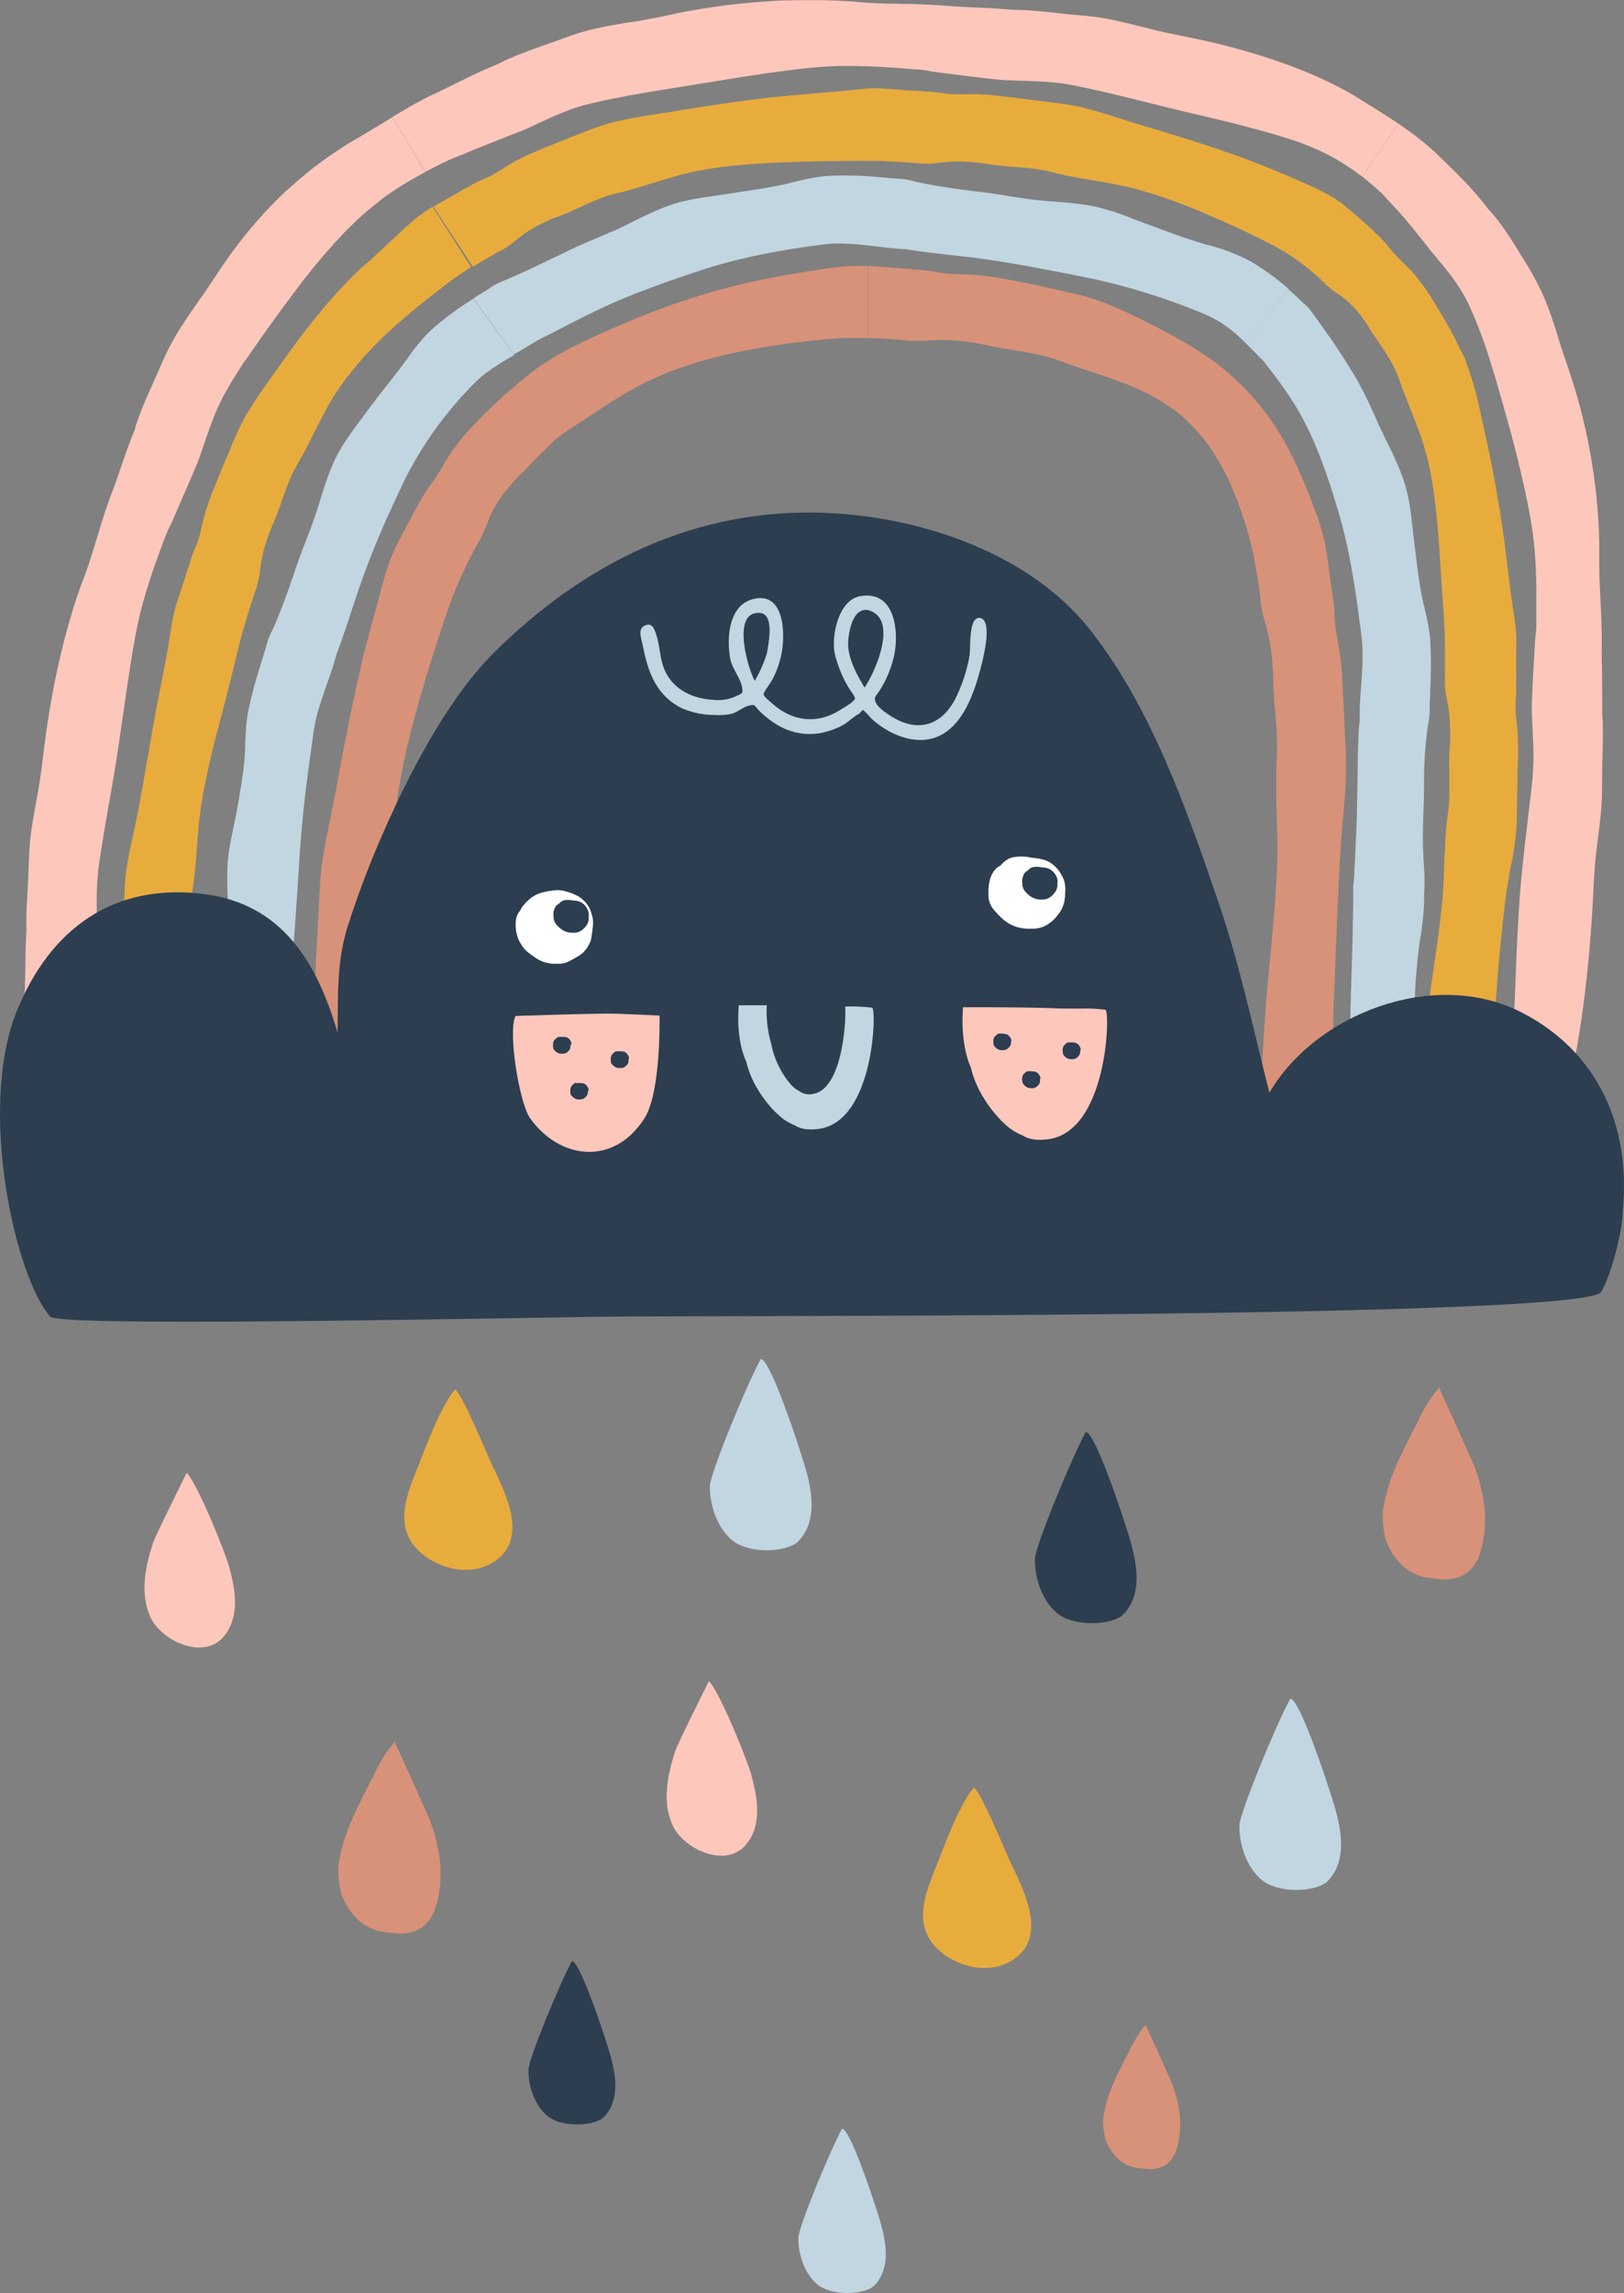 <svg xmlns="http://www.w3.org/2000/svg" viewBox="0 0 432 609.81"><rect x="0" y="0" width="432" height="609.81" fill="#808080" stroke="none"/><defs><style>.cls-1{fill:#e8ac3d;}.cls-2{fill:#d89279;}.cls-3{fill:#fdc7bc;}.cls-4{fill:#c1d6e1;}.cls-5{fill:#2c3e50;}.cls-6{fill:#fff;}</style></defs><title>Asset 9</title><g id="Layer_2" data-name="Layer 2"><g id="Layer_1-2" data-name="Layer 1"><path class="cls-1" d="M121,369.59c-3.75,4.23-8.32,16.68-9.47,19.59-2.5,6.31-6.15,14.07-2.34,20.5,4,6.68,15.71,11,23.29,4.89,8.08-6.49,1.36-18.74-2-25.86-.52-1.09-7.94-19-9.47-19.12Z"/><path class="cls-1" d="M259,475.47c-3.74,4.23-8.31,16.68-9.46,19.59-2.5,6.31-6.16,14.07-2.35,20.5,4,6.68,15.71,11,23.29,4.89,8.09-6.49,1.36-18.74-2-25.86-.51-1.09-7.94-19-9.47-19.12Z"/><path class="cls-2" d="M392.2,390c-.36-1-8.82-19.81-9.42-20.93a34.5,34.5,0,0,0-3,4.09,54.54,54.54,0,0,0-3,5.69c-.53,1-1.08,2-1.54,2.92l-.7,1.45c-2.53,5-5.28,10.71-6.26,16.51-1.06,3.49,0,8.27.16,9,1,4,4.51,9.15,10,10.61.69.19,6.54,1.06,7.74.51,3.69-.42,6.37-3,7.57-6.91C396.09,405.25,395,397.4,392.2,390Z"/><path class="cls-2" d="M311.83,554.27c-.27-.73-6.65-14.92-7.1-15.76a27.81,27.81,0,0,0-2.24,3.08,40,40,0,0,0-2.28,4.29c-.4.74-.82,1.47-1.16,2.2-.19.38-.34.68-.53,1.09-1.91,3.73-4,8.06-4.72,12.43-.8,2.62,0,6.23.12,6.75.73,3,3.4,6.9,7.54,8,.51.15,4.92.8,5.83.39,2.77-.32,4.79-2.28,5.69-5.21C314.76,565.78,313.9,559.87,311.83,554.27Z"/><path class="cls-2" d="M114.39,484.18c-.36-1-8.82-19.81-9.42-20.92a33.28,33.28,0,0,0-3,4.08,54.76,54.76,0,0,0-3,5.7c-.53,1-1.08,1.95-1.54,2.92-.25.51-.45.91-.7,1.45-2.53,4.95-5.28,10.7-6.27,16.5-1.06,3.49,0,8.28.16,9,1,4,4.52,9.16,10,10.61.68.2,6.54,1.07,7.74.51,3.68-.41,6.36-3,7.56-6.91C118.28,499.47,117.14,491.62,114.39,484.18Z"/><path class="cls-3" d="M40.65,410.49c-2,6.22-3.54,13.54-.53,19.8s14.88,11.87,20.13,4c3.6-5.39,2.17-12.2.66-17.78-.85-3.18-8-21.24-11.23-24.83h0S41.36,408.29,40.65,410.49Z"/><path class="cls-3" d="M179.55,465.86c-2,6.22-3.53,13.54-.52,19.8s14.88,11.87,20.12,4c3.61-5.39,2.18-12.2.67-17.78-.86-3.18-8-21.25-11.23-24.83h0S180.27,463.66,179.55,465.86Z"/><path class="cls-4" d="M202.39,361.38c-4,7.35-13.47,30.54-13.54,33.73-.1,4.9,1.73,10.85,5.75,14.37,4.17,3.64,13.64,3.58,17.44.74,7.27-7,2.45-19.14,0-26.77-.42-1.33-7.17-21.76-9.65-22.07Z"/><path class="cls-4" d="M224,566.1c-3.41,6.31-11.57,26.22-11.62,29-.09,4.21,1.48,9.31,4.94,12.34s11.71,3.08,15,.63c6.24-6,2.1-16.43,0-23-.37-1.14-6.16-18.69-8.29-18.95Z"/><path class="cls-4" d="M343.24,451.72c-4,7.35-13.47,30.54-13.54,33.73-.1,4.9,1.73,10.85,5.75,14.37,4.17,3.64,13.64,3.58,17.44.74,7.27-7,2.45-19.14,0-26.77-.43-1.33-7.17-21.76-9.65-22.07Z"/><path class="cls-5" d="M288.84,380.81c-4,7.35-13.47,30.54-13.54,33.73-.1,4.9,1.73,10.84,5.76,14.37s13.64,3.58,17.44.74c7.26-7,2.44-19.14,0-26.77-.43-1.33-7.18-21.76-9.66-22.07Z"/><path class="cls-5" d="M152.15,521.52c-3.4,6.28-11.52,26.1-11.57,28.83-.09,4.18,1.47,9.26,4.91,12.27s11.66,3.07,14.91.64c6.21-6,2.08-16.36,0-22.88-.37-1.14-6.14-18.6-8.25-18.86Z"/><path class="cls-3" d="M95.38,36.59c-1.73,1-3.47,2-5.14,3.16l-2.52,1.68c-.83.57-1.64,1.18-2.45,1.77l-1.22.9-.61.46c-.21.15-.4.31-.6.47L80.45,47c-.39.33-.8.65-1.18,1l-1.15,1L75.85,51A119.27,119.27,0,0,0,59.91,69.66c-.29.43-.6.84-.88,1.27l-.85,1.27c-.57.86-1.14,1.7-1.71,2.55s-1.12,1.7-1.69,2.55S53.61,79,53,79.82c-1.16,1.7-2.38,3.38-3.5,5.11-.57.86-1.14,1.72-1.7,2.59s-1.06,1.77-1.58,2.66c-2,3.46-3.45,7.16-5.09,10.76l-2.29,5.15c-.72,1.73-1.44,3.46-2.07,5.22q-.42,1.18-.78,2.37a.77.77,0,0,0,0,.25c-2.43,5.77-4.18,11.79-6.41,17.59a.83.83,0,0,0-.07.13l-.34.92-.12.3,0,.1c-.31.85-.62,1.71-.9,2.57l-.84,2.59c-.56,1.72-1.05,3.46-1.59,5.19-1,3.27-2,6.52-3.17,9.73L22,154.42l-.48,1.37-1,2.77c-.6,1.85-1.18,3.7-1.73,5.57-.68,2.33-1.33,4.68-1.92,7l-.53,2.12-.49,2.13c-.33,1.43-.65,2.86-.94,4.3s-.6,2.87-.86,4.32c-.91,4.8-1.64,9.63-2.26,14.47-.12,1-.25,2-.37,2.94-.17,1.47-.36,2.93-.57,4.4s-.42,2.92-.68,4.38-.54,3-.8,4.43-.53,3-.76,4.43c-.16,1-.3,2-.43,3-.44,3.61-.49,7.24-.66,10.86l0,.72c-.1,1.83-.23,3.66-.32,5.5S7,242.8,7,244.64c0,.82,0,1.64,0,2.46a1.55,1.55,0,0,0,.05.23c-.41,6.15-.2,12.33-.58,18.48l0,.14,0,1,0,.31v.11c-.08,1.8-.11,3.6-.12,5.41,0,.91,0,1.81,0,2.73l0,2.81,17-.26.06-1.36.08-1.42.17-2.87,0-.34a.65.65,0,0,0,0-.2,21,21,0,0,1,.24-2.49c.12-.83.24-1.65.33-2.49l.55-5.58q.28-2.81.52-5.61c.17-1.87.31-3.74.44-5.62a.76.76,0,0,0,0-.15.65.65,0,0,0,0-.21c.07-2.86,0-5.73,0-8.61a75.34,75.34,0,0,1,.56-11c.22-1.54.46-3.07.7-4.6s.5-3.07.75-4.6l.78-4.58.8-4.57.27-1.53.78-4.57c.29-1.78.59-3.55.85-5.32s.54-3.56.8-5.33l.66-4.58.88-6.09.23-1.53c.07-.5.14-1,.22-1.52l.21-1.32q.59-4,1.26-8l.48-2.64c.24-1.33.52-2.64.8-3.95.2-.87.38-1.75.61-2.61l.33-1.3.35-1.29c.4-1.47.85-2.92,1.3-4.37s.93-2.9,1.42-4.33c.25-.72.49-1.44.74-2.15l.36-1,1.2-3.29.81-2.12.12-.31a.51.51,0,0,0,.09-.18,21.9,21.9,0,0,1,1-2.3c.36-.74.74-1.49,1.06-2.25.71-1.71,1.47-3.4,2.2-5.1.36-.85.73-1.7,1.11-2.54s.73-1.7,1.09-2.55l1.09-2.54,1.07-2.55a.37.37,0,0,0,0-.14.5.5,0,0,0,.11-.19c.5-1.3.95-2.63,1.4-4s.93-2.65,1.39-4c.29-.85.62-1.69.94-2.53s.65-1.69,1-2.52.74-1.64,1.14-2.45.79-1.61,1.26-2.38l1.14-2c.39-.65.76-1.31,1.17-1.94l1.8-2.87c.29-.48.61-1,.92-1.42L66,94.83l.93-1.41,1-1.38c.65-.92,1.27-1.85,1.91-2.77l1.74-2.42c.29-.4.56-.82.86-1.21l.88-1.2c.59-.79,1.16-1.59,1.73-2.39s1.19-1.57,1.77-2.36l.87-1.19.9-1.16L80.32,75l1.83-2.3.91-1.15L84,70.42l1.87-2.26L87.81,66l.84-1c.28-.32.58-.62.87-.93l1.74-1.86c.57-.64,1.19-1.22,1.79-1.82l1.82-1.79,1.93-1.73,1-.86c.33-.28.65-.57,1-.83.67-.54,1.35-1.08,2-1.61l1-.79c.34-.26.7-.5,1-.74l1.83-1.25c.61-.41,1.22-.82,1.85-1.2l1.89-1.16,1-.57.47-.28.48-.27,2.83-1.57L104.4,31.16l-2.24,1.37L101,33.2l-1.12.7c-.74.46-1.49.91-2.25,1.36l-1.14.66Z"/><path class="cls-3" d="M362.77,27A90.85,90.85,0,0,0,352,21.14c-3.66-1.69-7.37-3.17-11.11-4.5a179.71,179.71,0,0,0-22.92-6.35c-3.91-.84-7.81-1.54-11.67-2.52s-7.82-2-11.78-2.76-7.74-.94-11.62-1.35c-3.67-.4-7.35-.84-11-1-.83,0-1.65-.05-2.48-.05a.67.67,0,0,0-.24,0C262.94,2,256.72,2,250.55,1.44l-.14,0-1-.08-.31,0H249c-3.6-.26-7.22-.3-10.84-.38-1.7,0-3.4-.06-5.11-.13S229.66.65,228,.5C226,.35,224.06.23,222.1.14L219.18.05l-1.47,0h-5.14L208.9.12c-1.47,0-2.93.13-4.4.22l-2.22.14-2.22.19c-1.47.13-2.95.26-4.43.44-4.91.53-9.81,1.32-14.68,2.25L178,4l-1.11.22-1.1.23-2.21.44c-1.48.27-3,.57-4.44.82L166.87,6l-2.26.4-2.27.4c-.75.13-1.5.29-2.25.45-1,.21-2,.43-3,.67-1.8.45-3.58,1-5.34,1.61l-5.25,1.88-.7.25c-1.77.64-3.56,1.23-5.32,1.91l-2.64,1c-.88.35-1.74.74-2.6,1.12s-1.53.71-2.29,1.08a1,1,0,0,0-.2.15c-5.9,2.31-11.49,5.36-17.22,8.06l-.14.05-.91.43-.29.13-.1.05c-.83.43-1.65.86-2.46,1.3l-1.23.66-1.21.67-2.4,1.42c-.8.47-1.61.93-2.39,1.43l8.78,14.58c.81-.46,1.66-.86,2.49-1.29s1.66-.86,2.5-1.27l.3-.14.18-.07c.72-.37,1.47-.68,2.23-1l2.26-.88c1.68-.69,3.32-1.42,5-2.06l2.51-1,2.54-1,1.26-.51,1.27-.5c.84-.32,1.69-.65,2.53-1l.13-.07a.84.84,0,0,0,.2,0l.94-.44,1-.42,1.89-.88c1.25-.61,2.52-1.17,3.79-1.75l1.23-.55.62-.27.62-.26c.83-.34,1.67-.67,2.51-1l1.26-.47,1.29-.41c.85-.26,1.72-.51,2.59-.73s1.48-.35,2.21-.52l2.22-.49c3-.64,5.94-1.21,8.93-1.73l1.12-.21,1.12-.18,2.24-.38,1.5-.25c1.5-.23,3-.47,4.49-.73,1.74-.27,3.49-.55,5.23-.85L188,22c.88-.14,1.75-.3,2.62-.43l4.5-.73c2-.31,4-.65,6-.93l1.51-.22,1.5-.23,1.32-.18,4-.54,4-.48L216,18l2-.18,2-.13,2.67-.14,1.34,0h3.61l2.28.05,2.27.08,2.28.11,2.27.14,1,.07,3.5.27c.76.05,1.51.13,2.27.2l.33,0a.65.65,0,0,0,.2,0,23,23,0,0,1,2.48.29c.82.15,1.64.3,2.47.41l5.54.7,2.77.36c.93.11,1.85.23,2.78.33s1.85.23,2.78.33l2.78.3a.75.75,0,0,0,.15,0l.21.05c2.83.17,5.68.23,8.53.33,1.83.08,3.66.16,5.48.34.91.08,1.83.18,2.73.3s1.81.28,2.71.46c1.51.29,3,.63,4.52.94,4.51,1,9,2.09,13.45,3.19l5.95,1.48c3.94,1,7.9,1.91,11.84,2.84S329.11,33,333,34.08c3.39.9,6.78,1.83,10.08,2.91a67.86,67.86,0,0,1,9.54,3.84c.63.33,1.27.65,1.89,1l1.83,1.07.91.53.88.58,1.76,1.16c.84.59,1.66,1.21,2.49,1.81L372,32.91l-2.28-1.51-.57-.38-.58-.37-1.16-.73-1.15-.74-.58-.37-.58-.36C364.31,28,363.54,27.48,362.77,27Z"/><path class="cls-3" d="M418.44,284.12c1.49-7.49,2.6-15,3.46-22.61s1.48-15.31,1.87-23c.1-1.95.19-3.89.32-5.83s.27-3.88.5-5.82.49-3.94.73-5.9.46-3.9.63-5.87c.31-3.8.18-7.65.27-11.51.08-3.66.24-7.34.13-11,0-.82-.07-1.64-.13-2.46a.6.6,0,0,0-.05-.24c.09-3.08,0-6.17,0-9.26s-.16-6.19-.09-9.28a.76.76,0,0,0,0-.15v-1.4c0-3.61-.18-7.22-.37-10.84-.17-3.4-.32-6.81-.29-10.24,0-1,0-2,0-2.94l0-1.47-.05-1.47c0-2-.16-3.92-.29-5.88-.09-1.23-.19-2.45-.3-3.68s-.25-2.45-.4-3.68l-.28-2.2-.14-1.1-.17-1.1-.34-2.22c-.11-.74-.25-1.48-.38-2.21s-.26-1.48-.41-2.21l-.44-2.21a149.49,149.49,0,0,0-3.8-14.58c-.29-1-.63-1.94-.94-2.91-.95-2.9-2-5.79-2.88-8.73s-1.88-6-3-8.92L411,79.72c-.2-.49-.42-1-.63-1.46a83,83,0,0,0-5.56-10.06l-.4-.66-.75-1.25-.79-1.24-.79-1.24c-.26-.41-.52-.83-.8-1.23-.55-.81-1.11-1.61-1.67-2.41s-1.18-1.57-1.79-2.34c-.27-.34-.54-.69-.83-1l-.87-1a.94.94,0,0,0-.2-.16,77.92,77.92,0,0,0-6.44-7.52l-1.74-1.77c-.29-.3-.57-.6-.87-.89l-.89-.86-1.77-1.74c-.61-.57-1.2-1.14-1.8-1.72l-.1-.12-.75-.73-.25-.23-.09-.07c-.72-.64-1.46-1.27-2.19-1.9-.37-.32-.76-.62-1.14-.92l-1.15-.89-1.15-.89-1.18-.84-1.19-.84c-.4-.27-.79-.57-1.2-.83L362.38,47c.36.25.7.55,1.05.82l1,.84c.7.54,1.36,1.15,2,1.73l.23.21a.71.71,0,0,0,.12.13,9,9,0,0,1,.86.76c.27.28.53.56.79.85l.78.85.39.42.38.42,1.75,1.88,1.7,1.92.42.48.41.5.82,1c.28.33.56.65.83,1l.8,1c.53.67,1.09,1.32,1.6,2l.79,1c.26.35.54.67.79,1a.32.32,0,0,0,.1.1.76.76,0,0,0,.09.18c.42.51.84,1,1.27,1.51l.32.37.32.39.63.77.64.76c.21.25.43.51.63.77l1.24,1.57A45.54,45.54,0,0,1,390.72,81l.88,2,.44,1,.41,1,.82,2,.76,2.07.38,1,.36,1,.72,2.09.68,2.11.34,1.06.32,1.06.44,1.42c.22.7.42,1.42.63,2.13s.43,1.42.63,2.14q1.44,5,2.83,10l.59,2.16c.2.72.37,1.45.57,2.18l.38,1.45.37,1.46c.24,1,.5,1.94.72,2.92l.35,1.47c.12.49.24,1,.35,1.47l.29,1.29q.9,3.86,1.66,7.76c.17.87.32,1.74.47,2.61.24,1.31.43,2.63.62,3.94.12.88.22,1.76.32,2.65,0,.44.09.88.13,1.32l.11,1.33c.23,3,.34,6,.39,9.07l0,2.28v1c0,1.17,0,2.34,0,3.51l0,2.27v.34a.64.64,0,0,0,0,.2,23.07,23.07,0,0,1-.13,2.49c-.08.84-.18,1.67-.22,2.5l-.33,5.58-.16,2.8-.14,2.8-.12,2.81-.1,2.8a.71.71,0,0,0,0,.15.78.78,0,0,0,0,.22c0,2.85.2,5.71.31,8.58a75.91,75.91,0,0,1-.18,11.08c-.16,1.55-.34,3.11-.52,4.66q-.83,7-1.64,14c-.23,2.07-.44,4.15-.65,6.23-.81,8.29-1.18,16.63-1.53,25-.31,7.27-.43,14.58-1.28,21.82-.36,3.08-.79,6.15-1.25,9.21l-.53,3.34L417,294.05C417.38,290.71,417.79,287.41,418.44,284.12Z"/><path class="cls-1" d="M109.11,59.39l-1.33,1.18-1,.92c-.68.62-1.36,1.25-2,1.86l-1,.92c-.35.31-.7.61-1,.93l-2,1.86-1,.93-1,1L96,71.31l-2.5,2.47c-.67.65-1.3,1.34-1.94,2l-1.45,1.55c-.25.26-.48.52-.71.79l-.7.8C87.74,80,86.79,81,85.9,82.13l-1.12,1.35c-.38.45-.76.9-1.12,1.36l-2.18,2.75c-.72.92-1.41,1.86-2.12,2.78S78,92.24,77.29,93.18l-1.23,1.69-1.2,1.7-1.62,2.26c-.53.76-1.06,1.52-1.6,2.27l-.81,1.13-1.59,2.29-.79,1.15c-.66,1-1.27,1.93-1.88,2.92-.31.49-.62,1-.91,1.48s-.57,1-.84,1.51c-.62,1.15-1.21,2.32-1.73,3.51l-.27.59-.51,1.19c-.22.5-.44,1-.64,1.5l-.61,1.5-.5,1.2L60,122.29l-.5,1.23-1,2.45c-.34.81-.65,1.64-1,2.45l-1,2.46-.9,2.34a.4.4,0,0,0,0,.15c-.3.82-.6,1.65-.85,2.49s-.49,1.68-.71,2.53c-.11.42-.21.85-.32,1.28l-.14.64c-.23,1.07-.47,2.14-.8,3.18-.07.19-.13.38-.2.56l-.2.56c-.42,1.11-.93,2.19-1.33,3.31-.34.93-.59,1.89-.86,2.85a.55.55,0,0,0-.19.29c-.15.54-.32,1.09-.49,1.63s-.33,1.09-.51,1.63l-.36,1.08L48.15,157l-.55,1.62-.36,1.08-.07.21-.11.33c-.35,1.09-.63,2.19-.87,3.29s-.47,2.23-.64,3.35l-.27,1.69-.2,1.32c-.22,1.32-.43,2.64-.67,3.95l-.24,1.31-.24,1.32-.76,3.93-.65,3.27-.63,3.26c-.18.87-.34,1.74-.49,2.62l-.49,2.64-.47,2.65L40,197.49l-.47,2.64q-.95,5.3-1.88,10.58l-.72,3.95-.51,2.62c-.17.88-.35,1.75-.54,2.63l-.28,1.31L35,223.85l-.28,1.31c-.26,1.32-.53,2.64-.76,4-.15.89-.28,1.77-.4,2.66,0,.21-.06.42-.08.62-.12,1-.21,2.1-.29,3.15l0,.63-.07,1.26-.15,3.15-.07,1.26L32.54,247l-.15,2.58-.16,2.58-.14,2.45a.42.42,0,0,0,0,.16c-.08,1.71-.07,3.43,0,5.16,0,.43,0,.86.07,1.29l0,.65c.08,1.07.16,2.15.14,3.23,0,.19,0,.39,0,.58s0,.39,0,.59c-.1,1.17-.28,2.33-.35,3.51-.06,1-.05,2-.05,2.94a.59.59,0,0,0-.1.33c0,1.51,0,3-.12,4.53l-.12,2.28c0,.76-.08,1.52-.11,2.33v.26l19.15-.31,0-1.7,0-1.78.13-3.58.08-2a.54.54,0,0,0,0-.42v-.05l0-.29v-.67c0-.37,0-.73-.06-1.09s-.06-.73-.11-1.09c-.23-1.62-.52-3.23-.65-4.86a54.36,54.36,0,0,1,.12-8.84.43.43,0,0,1,0,0c.11-.86.19-1.71.25-2.57,0-.64.08-1.28.1-1.92l.06-1.94,0-1.28,0-1.29,0-1.29c0-.65,0-1.3,0-1.94l0-.65,0-.65c0-.64.08-1.29.15-1.93,0-.43.1-.86.16-1.29.13-.86.28-1.72.42-2.57l.1-.64.1-.65c.11-.86.22-1.72.32-2.58.14-1.29.25-2.58.36-3.88l.1-1.3.19-2.59c.07-.86.13-1.73.2-2.59l.11-1.3c.09-1.08.19-2.16.32-3.23s.26-2.16.43-3.23c.24-1.51.49-3,.78-4.53l.44-2.25.47-2.25.28-1.28c.18-.86.39-1.71.59-2.56s.39-1.7.6-2.55l.32-1.27q.46-1.92,1-3.81l.32-1.26c.32-1.25.64-2.51,1-3.76l.64-2.51.64-2.5.63-2.5.31-1.25.62-2.51c.3-1.25.6-2.5.91-3.76s.63-2.65,1-4c.45-1.63.9-3.27,1.4-4.89.67-2.29,1.41-4.55,2.14-6.82l.63-1.88a.5.5,0,0,0,.16-.38v-.06l.06-.27.09-.33.08-.32q.13-.53.24-1.05c.08-.35.14-.71.2-1.07.11-.79.21-1.59.32-2.39s.24-1.59.41-2.38.32-1.42.5-2.13.41-1.39.64-2.08.46-1.37.71-2.05.53-1.35.8-2l0-.05c.35-.77.68-1.54,1-2.32.48-1.17.91-2.36,1.32-3.55l.42-1.19.42-1.18.43-1.19c.2-.6.44-1.19.67-1.78.16-.39.31-.78.48-1.17.24-.58.49-1.16.77-1.73.37-.76.78-1.49,1.2-2.23l1.26-2.2c.41-.74.8-1.48,1.18-2.23.28-.56.59-1.12.87-1.68s.57-1.12.85-1.68l.42-.85.43-.84.85-1.68c.56-1.14,1.17-2.23,1.76-3.34l.76-1.38.81-1.34c.27-.44.54-.89.82-1.33l.42-.66c.14-.22.29-.43.44-.64.6-.87,1.21-1.72,1.83-2.57s1.29-1.66,1.94-2.48,1.34-1.61,2-2.4l1-1.18c.34-.39.7-.76,1.06-1.14.85-.91,1.69-1.83,2.58-2.69s1.75-1.75,2.67-2.57l.89-.82.67-.63.34-.31.34-.29,1.37-1.19.91-.8c.3-.27.63-.53.94-.79l1.88-1.57.71-.59.72-.57,1.43-1.16,1-.78,1-.75,1.45-1.14c.48-.38,1-.77,1.45-1.14,1-.78,2.09-1.57,3.15-2.32l2-1.36,1-.68c.33-.22.69-.43,1-.64L115.07,55l-.31.18c-.25.16-.5.3-.75.47l-.73.5c-.48.33-1,.68-1.43,1s-.93.71-1.39,1.08S109.56,59,109.11,59.39Z"/><path class="cls-1" d="M350.92,50.5l-.83-.4-.85-.39c-.44-.2-.88-.41-1.32-.59-.87-.38-1.74-.79-2.61-1.15s-1.73-.76-2.59-1.12l-1.28-.55-1.29-.53-1.28-.54-1.28-.52-1.6-.65-1.6-.63c-1.06-.43-2.13-.82-3.19-1.22-.85-.33-1.71-.63-2.56-.93-1.3-.48-2.6-.9-3.89-1.36l-3.9-1.3c-4.33-1.42-8.67-2.76-13-4.07-1.3-.37-2.6-.77-3.9-1.17-.86-.25-1.73-.52-2.59-.79l-2.59-.81-1.3-.41-2.59-.83-1.3-.41c-1.09-.33-2.18-.64-3.27-.94s-2.2-.57-3.31-.82-2.51-.48-3.77-.68l-.64-.09-1.27-.17-3.17-.4-1.27-.16c-1.73-.21-3.46-.45-5.19-.65l-2.6-.33-2.6-.3L264,25.3h-.16c-1.73-.16-3.47-.26-5.21-.25h-1.31l-.66,0c-1.09,0-2.18.06-3.27,0l-.59,0-.59-.07c-1.17-.14-2.34-.36-3.52-.48-1-.1-2-.12-3-.15a.68.68,0,0,0-.33-.11c-1.13,0-2.27-.11-3.41-.18L240.87,24c-1.14-.09-2.27-.21-3.42-.29l-1.15-.08-.22,0-.35,0L234,23.49c-.58,0-1.15,0-1.72,0-1.15,0-2.3.11-3.44.22l-1.72.18-1.35.14c-1.34.12-2.69.27-4,.39l-1.34.11-1.35.11c-1.35.12-2.69.23-4,.33l-3.37.29-1.68.15-1.68.17-2.68.27-5.42.64-2.71.35c-.9.12-1.81.23-2.71.37-1.8.26-3.61.49-5.41.78l-2.7.41c-.9.13-1.8.29-2.7.44l-2,.32c-.67.1-1.34.23-2,.33l-5.41.87-1.35.21-1.37.2-1.36.23-1.36.23-2,.36-2,.44c-.9.2-1.8.41-2.69.64l-.63.18c-1,.31-2.07.65-3.09,1l-.62.21c-.41.14-.81.3-1.22.45l-3,1.17-.61.23-.61.24-2.48,1-1.24.48-1.24.5-2.48,1-1.23.5-1.23.53-2.34,1a.35.35,0,0,0-.13.08c-.41.17-.81.36-1.21.57s-.8.4-1.19.61c-.79.41-1.57.84-2.34,1.28-.39.23-.76.48-1.14.72l-.57.36c-.93.61-1.88,1.19-2.86,1.73l-.54.28-.54.26c-1.1.53-2.25.95-3.33,1.51-.9.47-1.77,1-2.64,1.52a.58.58,0,0,0-.35.09c-2.66,1.62-5.43,3.07-8.13,4.66l-.2.12,10.52,16c1-.6,2-1.21,2.94-1.8l3-1.71c.55-.32,1.13-.62,1.69-.92a.52.52,0,0,0,.37-.16l0,0h0l.23-.15.27-.18.28-.17.87-.58.84-.64c.62-.48,1.23-1,1.84-1.46s1.24-1,1.9-1.41,1.2-.76,1.82-1.12,1.23-.72,1.87-1l1.93-.92c.65-.29,1.3-.59,2-.85h.06c.78-.27,1.56-.57,2.32-.9l1.72-.74,1.7-.76,1.14-.53c.37-.18.75-.36,1.13-.52l1.15-.51,1.73-.74.58-.24.59-.23,1.78-.62c.4-.13.81-.25,1.21-.36.81-.24,1.64-.41,2.46-.61l.62-.15.61-.16,2.44-.68c1.22-.34,2.42-.73,3.63-1.1l1.22-.37,2.42-.76,2.44-.71,1.22-.36c1-.3,2.05-.54,3.08-.79s2.07-.5,3.11-.68l2.22-.39,1.12-.18,1.11-.16,2.24-.3,1.11-.14,1.13-.12,1.28-.12,2.56-.24,2.57-.18,1.29-.08,3.85-.19c.43,0,.85,0,1.28-.06l3.81-.13,2.55-.07,2.54-.08,2.54-.06,1.27,0,2.54,0,1.9-.06,1.91,0c1.34,0,2.69-.07,4,0l2.51,0c.84,0,1.67.06,2.51.09,1.18.05,2.35.1,3.55.18l3.56.24,2,.15a.53.53,0,0,0,.41.06h2.09c.36,0,.72,0,1.08-.08l2.41-.27c.8-.08,1.61-.15,2.42-.19a39.79,39.79,0,0,1,4.37.08c1.46.09,2.91.27,4.35.46h.06c.83.15,1.67.28,2.51.39,1.26.16,2.53.27,3.8.38l1.27.1,1.27.09,1.27.12c.64,0,1.28.11,1.91.18.43,0,.85.09,1.28.15l1.89.3c1.69.29,3.34.8,5,1.16.84.19,1.68.37,2.52.53,1.26.24,2.52.48,3.79.69l3.79.65c1.27.21,2.54.45,3.8.68,1,.19,2.1.42,3.14.65s2.09.49,3.12.77a126.69,126.69,0,0,1,12.26,4.08c2.41.91,4.77,1.91,7.12,2.91l1.15.51,1.73.76,1.72.78,2.26,1c.76.34,1.5.71,2.25,1.06l1.66.8c.55.27,1.11.52,1.65.8.72.37,1.46.71,2.16,1.08.53.28,1.08.54,1.6.82l1.57.83,1.61.89,1.56,1c1.31.78,2.51,1.71,3.75,2.59L357.58,54.6l-.3-.23c-1-.74-2-1.45-3.08-2.1S352,51.07,350.92,50.5Z"/><path class="cls-1" d="M397.08,286.27c0-.55,0-1.11,0-1.67v-1.3c0-1.75,0-3.49.09-5.23s.15-3.48.26-5.22c.14-2.18.3-4.35.46-6.52.07-.87.13-1.74.2-2.6q.29-4,.63-7.9.57-6.57,1.33-13.13c.15-1.31.31-2.62.49-3.92.23-1.74.49-3.48.78-5.21l.23-1.31.23-1.3,0-.16a.52.52,0,0,0,0-.11l.05-.21L402,230c.09-.39.18-.85.27-1.32s.22-1.21.32-1.82l.26-1.74c.16-1.1.29-2.2.4-3.31s.2-2.51.25-3.77l0-.63,0-1.27.05-3.16,0-1.27.13-5.18.06-2.59.07-2.59,0-2.46a.66.66,0,0,0,0-.15c0-1.73-.06-3.45-.21-5.17,0-.43-.08-.86-.13-1.29l-.07-.65c-.12-1.08-.24-2.15-.27-3.23v-.59c0-.19,0-.39,0-.58.06-1.17.18-2.34.21-3.52,0-1,0-2-.07-2.94a.58.58,0,0,0,.09-.33c-.06-1.12-.06-2.25-.06-3.38V175.9c0-1.12,0-2.25.07-3.38l0-1.13v-.57q0-1.69-.15-3.39c-.11-1.13-.25-2.26-.4-3.38-.08-.57-.16-1.13-.26-1.69l-.21-1.33c-.2-1.33-.36-2.66-.55-4l-.18-1.33-.16-1.33-.49-4c-.12-1.11-.27-2.23-.41-3.34l-.2-1.67-.1-.84-.12-.83c-.13-.89-.25-1.78-.38-2.67s-.27-1.8-.41-2.7l-.41-2.7-.46-2.7c-.15-.9-.29-1.8-.46-2.7-.33-1.8-.64-3.61-1-5.41l-.52-2.71-.57-2.7c-.27-1.36-.59-2.7-.88-4.06l-.29-1.35c-.09-.46-.2-.91-.3-1.36-.21-.9-.41-1.81-.6-2.72-.09-.46-.21-.91-.31-1.36l-.63-2.74c-.1-.46-.22-.92-.34-1.37l-.55-2-.29-1c-.09-.34-.21-.68-.32-1-.29-.9-.6-1.8-.92-2.69l-.23-.63C390,96,389.51,95,389,94l-.29-.61c-.19-.4-.4-.8-.61-1.2l-.77-1.5L387,89.9l-.2-.37-.2-.37L385.92,88c-.45-.81-.87-1.63-1.33-2.43l-1.41-2.41c-.45-.8-1-1.59-1.45-2.38L381,79.57c-.25-.4-.49-.8-.76-1.18l-1.49-2.21-.11-.13c-.52-.77-1.12-1.5-1.71-2.23l-.9-1.07-.46-.54-.48-.51-1-1-.5-.49-.62-.63c-.21-.2-.41-.41-.63-.61-.42-.41-.84-.83-1.23-1.26-.15-.16-.29-.31-.43-.48l-.41-.49c-.39-.5-.81-1-1.22-1.48s-.83-1-1.26-1.45a27.28,27.28,0,0,0-2.34-2.22.66.66,0,0,0-.2-.31l-.91-.84-.47-.41-.46-.4L361.55,58c-.6-.57-1.25-1.08-1.88-1.62l-1.9-1.61-.19-.14L346.35,70.11c.22.15.42.33.63.5l.62.5,1.25,1c.22.17.41.35.61.53l.6.54,1.19,1.07c.23.19.43.41.65.61l.63.63a.43.43,0,0,0,.25.28h0v0l.2.15.23.19.24.2.37.31.37.31c.26.21.52.41.79.6l.91.62.46.31.44.33c.59.45,1.17.9,1.73,1.39A16.09,16.09,0,0,1,360,81.63c.46.49.91,1,1.35,1.5s.83,1.07,1.23,1.61l.59.82c.21.27.38.57.57.85a.08.08,0,0,0,0,0c.39.69.81,1.36,1.25,2,.32.49.63,1,1,1.5l1,1.47.65,1,.66,1,.66,1c.31.52.62,1,.92,1.56l.3.53.3.53.21.4.2.41.39.83c.17.37.33.75.48,1.12s.31.76.44,1.15l.4,1.16.21.58.21.57c.31.76.58,1.54.88,2.3.22.58.45,1.15.69,1.72s.44,1.15.67,1.73l.46,1.15c.15.38.32.76.46,1.15l.44,1.16c.29.78.6,1.56.88,2.34l.41,1.18.5,1.48.25.75c.08.25.15.5.22.75.29,1,.57,2,.83,3,.33,1.45.64,2.9.92,4.37l.39,2.2c.12.73.25,1.47.34,2.21l.18,1.27c.11.85.24,1.69.32,2.54l.28,2.55c0,.43.09.85.13,1.28l.33,3.84.09,1.27.13,1.91c.05.64.11,1.27.14,1.91l.17,2.54c.06.85.11,1.7.16,2.55l.17,2.55c0,.43.05.85.08,1.28.05.85.11,1.7.17,2.55.05.64.09,1.28.13,1.92l.14,1.92c.12,1.36.18,2.72.24,4.08.09,1.68.12,3.39.15,5.09,0,1.19,0,2.4,0,3.61s0,2.41,0,3.62v2a.55.55,0,0,0,0,.42v0l0,.29c0,.11,0,.22,0,.34l0,.34c0,.36.05.72.1,1.09s.09.72.16,1.08c.3,1.61.63,3.21.83,4.83.18,1.46.26,2.93.3,4.41s0,2.94-.07,4.41a.09.09,0,0,0,0,0c-.08.86-.13,1.71-.15,2.57-.05,1.28-.05,2.56,0,3.85l0,1.28,0,1.29,0,1.29c0,.64,0,1.29,0,1.93,0,.43,0,.86,0,1.29,0,.65,0,1.29-.09,1.94-.12,1.73-.42,3.44-.6,5.16-.1.87-.17,1.73-.24,2.6,0,.66-.09,1.31-.13,2l-.09,1.87c0,.59-.07,1.16-.11,1.79l-.07,1,0,.59,0,.65-.15,4c-.09,2.19-.21,4.39-.42,6.58-.43,4.43-1,8.84-1.64,13.25l-1.15,7.93-.19,1.31-.54,3.93-.34,2.62-.31,2.63c-.16,1.31-.3,2.62-.44,3.94-.09.88-.17,1.75-.25,2.63-.12,1.32-.23,2.63-.32,3.95s-.21,2.79-.34,4.19c-.15,1.73-.33,3.46-.5,5.2l19.08,1.64,0-.34A54.31,54.31,0,0,0,397.08,286.27Z"/><path class="cls-4" d="M114.88,87.62c-.64.6-1.27,1.22-1.87,1.85l-.45.49-.42.5-.85,1c-.55.68-1.1,1.37-1.63,2.07l-1.54,2.15q-.83,1.1-1.62,2.19c-.55.73-1.11,1.44-1.67,2.15-1.08,1.45-2.25,2.84-3.33,4.28l-.86,1.09-.42.54-.42.56c-.54.73-1.1,1.47-1.66,2.2s-1.08,1.47-1.63,2.21l-.83,1.1-.8,1.1-1.59,2.18q-.77,1.1-1.5,2.22c-.25.37-.5.74-.73,1.12l-.67,1.16c-.44.77-.87,1.55-1.26,2.36a67,67,0,0,0-3.2,8.46l-.68,2.15c-.23.71-.45,1.42-.67,2.14s-.46,1.41-.7,2.12-.47,1.4-.73,2.1c-1.67,4.53-3.51,9-5,13.55l-.29.94a.54.54,0,0,0-.11.18c-.25.77-.52,1.54-.79,2.31s-.53,1.54-.81,2.31l-.85,2.29q-.43,1.14-.9,2.28c-.59,1.5-1.19,3-1.87,4.46a19.62,19.62,0,0,0-1.7,4.31.15.15,0,0,0,0,.07c-.48,1.63-1,3.24-1.48,4.87h0A123.52,123.52,0,0,0,66,189.32c-.16.81-.28,1.63-.38,2.46s-.16,1.65-.22,2.48c-.1,1.66-.16,3.33-.21,5,0,1.08-.11,2.14-.21,3.2s-.21,2.11-.36,3.16c-.17,1.26-.35,2.52-.56,3.78-.56,3.44-1.16,6.86-1.87,10.27l-.39,1.88-.26,1.26-.24,1.25a49.66,49.66,0,0,0-.75,5.7c-.19,2.9-.08,5.82,0,8.73l.05,1.09c0,.73,0,1.45.08,2.18,0,1.09.06,2.18.06,3.26,0,.73,0,1.45,0,2.17,0,.89-.08,1.77-.13,2.65-.21,3.53-.51,7.06-.66,10.59l0,.88,0,1a.38.38,0,0,0-.05.19q-.22,4.81-.83,9.61c-.2,1.58-.42,3.16-.71,4.73a20.23,20.23,0,0,0-.6,4.56s0,.05,0,.07c-.08,1.73-.17,3.45-.25,5.18l18.37-.36c0-.18,0-.44.06-.67l.06-.71.12-1.45c.07-1,.13-1.94.18-2.91,0-.55,0-1.1,0-1.66v0c.07-.65.16-1.3.23-1.95.16-1.53.28-3.06.38-4.6.22-3.07.37-6.15.52-9.22v-.31h0q.34-7.32.88-14.63.38-5,.71-10l.17-2.49c.16-2.49.31-5,.47-7.48s.34-5,.57-7.54.48-5,.76-7.51q.28-2.51.6-5c.31-2.49.63-5,1-7.48l.33-2.5.14-1c.21-1.5.4-3,.69-4.49.07-.33.13-.66.2-1,.11-.5.23-1,.35-1.48s.35-1.25.54-1.87c.28-.93.56-1.86.88-2.78l.62-1.84c.3-.9.63-1.8.94-2.7.63-1.85,1.28-3.68,1.82-5.55.08-.26.15-.52.23-.79l.21-.79v0c.23-.61.47-1.21.69-1.82.54-1.42,1-2.86,1.5-4.29s1-2.88,1.44-4.31l.7-2.15.72-2.14v0l.09-.27h0c1.51-4.53,3.14-9,4.93-13.36.6-1.5,1.24-3,1.86-4.45.15-.37.31-.74.47-1.1l.48-1.1c.33-.73.63-1.47,1-2.19l1-2.18c.16-.37.33-.73.5-1.09l.5-1.08c.65-1.45,1.37-2.86,2-4.29a98.07,98.07,0,0,1,10-16.11c.24-.31.47-.63.71-.93l.74-.91.73-.9.37-.46.38-.45c1-1.18,2-2.41,3.15-3.56l1.29-1.42c.21-.24.44-.47.67-.69l.68-.68c.45-.45.92-.9,1.39-1.33s1-.83,1.49-1.22,1.23-.92,1.86-1.37l1.94-1.26c1.29-.85,2.65-1.59,4-2.39L125.86,79.45,123,81.32c-.94.64-1.87,1.31-2.8,2s-1.82,1.37-2.72,2.09S115.71,86.83,114.88,87.62Z"/><path class="cls-4" d="M330.88,68.6a50.64,50.64,0,0,0-9.9-3.52c-3.44-1-6.71-2.11-10-3.32s-6.7-2.45-10-3.71A63.47,63.47,0,0,0,291,54.88c-1.46-.31-2.93-.52-4.4-.7-.74-.09-1.47-.16-2.21-.23s-1.48-.14-2.22-.2l-4.42-.35-2.2-.22c-.73-.08-1.46-.16-2.18-.27-4.75-.66-9.45-1.55-14.21-2.07l-1-.09a.62.62,0,0,0-.19-.07c-1.62-.2-3.24-.39-4.85-.64l-2.42-.37-2.41-.42c-.8-.14-1.59-.28-2.39-.44s-1.58-.32-2.37-.49a19,19,0,0,0-4.59-.79h-.07l-2.56-.22-2.6-.21h0a93.86,93.86,0,0,0-13.41-.32,23.94,23.94,0,0,0-2.55.27c-.85.12-1.69.27-2.53.43s-1.67.37-2.5.56l-2.49.6c-1.07.27-2.14.52-3.21.73l-1.6.3-1.61.29c-1.29.23-2.58.41-3.87.62l-2.65.4c-.88.13-1.76.29-2.65.42l-2.65.4c-.88.14-1.77.27-2.65.39-.66.1-1.31.18-2,.29l-1.3.21-1.3.23c-.49.08-1,.17-1.46.27l-1.44.34c-1,.23-1.92.49-2.86.79-1.42.48-2.83,1-4.21,1.6s-2.74,1.24-4.1,1.88l-1,.5-2,1c-1,.47-2,1-3,1.45-.68.32-1.36.62-2.05.9s-1.67.73-2.51,1.09c-1.69.68-3.36,1.42-5,2.13l-.63.27-.62.28L152.6,66c-.83.39-1.66.76-2.48,1.17l-.82.42-.89.47a.34.34,0,0,0-.19,0l-1.12.55-1.12.55c-.74.37-1.49.74-2.24,1.09l-1.13.53-1.13.55-2.27,1.06c-.76.33-1.5.69-2.25,1s-1.51.68-2.28,1a21.14,21.14,0,0,0-4.29,2.12l0,.05c-.74.48-1.49.95-2.24,1.41s-1.51.92-2.24,1.42l10.83,14.83.6-.35.62-.35,1.21-.7c.81-.47,1.59-1,2.4-1.44.45-.27.9-.55,1.34-.84l0,0,1.67-.83c.66-.32,1.31-.66,2-1l1-.52,1-.51c1.3-.66,2.58-1.37,3.9-2l1.95-1,2-1h0l.25-.12h0q6.26-3.1,12.81-5.66c3-1.14,6-2.27,9-3.32l2.26-.79c1.15-.38,2.29-.77,3.42-1.16l3.45-1.12c2.32-.73,4.66-1.42,7-2,.59-.16,1.18-.32,1.77-.46l1.79-.42,1.78-.41,1.8-.38,2.4-.49,2.4-.44,1.81-.33,1.81-.29,1.82-.3,1.82-.26,2.43-.36,1-.12c1.47-.19,2.94-.4,4.42-.48l1,0c.49,0,1,0,1.48,0l1.89.08c1,.06,1.9.1,2.84.21l1.88.19,1.39.15,1.38.18,1.42.17,1.42.16c1,.11,1.92.21,2.88.28l.81.06.82,0h0c.63.1,1.27.22,1.9.31,1.5.22,3,.43,4.5.6,3,.39,6,.7,9,1.07h0l.28,0h0q7.13.84,14.2,2.09c1.61.28,3.21.58,4.81.87l2.4.45,1.2.22,1.2.24c3.2.6,6.39,1.25,9.58,1.9s6.4,1.45,9.56,2.32,6.28,1.82,9.36,2.86,6.11,2.16,9.08,3.36a40.76,40.76,0,0,1,6.85,3.28l.92.62.46.32.44.33.86.66c.3.22.56.45.83.68s.55.44.81.69l.8.73.79.73c.26.25.51.51.77.75l11.29-14.49c-.9-.81-1.85-1.56-2.79-2.32l-.71-.57-.74-.56-.75-.54-.37-.28L337,72.3l-1.5-1-1.51-1c-.51-.31-1-.6-1.53-.89S331.4,68.86,330.88,68.6Z"/><path class="cls-4" d="M376.93,279.77a73.42,73.42,0,0,0-.4-9.71,65.18,65.18,0,0,1,.12-10c.27-3.39.6-6.78,1.09-10.16a79.09,79.09,0,0,0,1.09-9.94c0-.43,0-.86,0-1.28v-1.14l0-.05,0,0h0s0,0,0,0l.05-.62c0-.21,0-.43.05-.63,0-.83,0-1.58,0-2.29v-1l-.05-.95-.11-1.88c-.15-2.5-.3-5-.28-7.47,0-4.75.34-9.46.32-14.18v-1a.46.46,0,0,0,0-.2q0-4.81.48-9.61c.15-1.58.31-3.16.55-4.73a19.84,19.84,0,0,0,.47-4.52s0,0,0-.07c0-.83,0-1.67.07-2.5l.08-2.52h0a126,126,0,0,0,0-13c-.06-.83-.16-1.66-.28-2.49s-.25-1.65-.42-2.47-.36-1.64-.54-2.46-.38-1.64-.58-2.46c-.25-1.05-.46-2.11-.65-3.17s-.38-2.12-.53-3.19c-.17-1.27-.36-2.56-.52-3.85-.42-3.51-.89-7-1.27-10.6l-.23-2-.16-1.31c-.05-.44-.12-.88-.19-1.31-.16-1-.33-2-.52-2.94s-.47-1.95-.74-2.91c-.11-.36-.22-.72-.34-1.09s-.24-.72-.37-1.07c-.26-.72-.53-1.43-.81-2.14s-.6-1.41-.9-2.11-.61-1.4-.94-2.09l-.5-1c-.33-.69-.65-1.38-1-2.08-.52-1-1-2.06-1.49-3.1-.34-.69-.67-1.38-1-2.08L365.9,111l-.59-1.28c-.76-1.71-1.59-3.41-2.42-5.12l-1.32-2.52c-.45-.83-.94-1.65-1.42-2.48-.17-.27-.32-.55-.5-.81l-.58-.88a.39.39,0,0,0-.08-.2c-.9-1.48-1.88-2.93-2.81-4.41q-.75-1.1-1.47-2.19c-.24-.38-.49-.74-.74-1.1L353.21,89c-.25-.36-.48-.73-.74-1.08l-.77-1.07c-.51-.71-1-1.45-1.53-2.16s-1-1.41-1.49-2.08a12.89,12.89,0,0,0-1.76-1.86l-.06,0c-1.36-1.3-2.72-2.61-4.15-3.84L331.42,91.31l.93.91c.31.3.6.62.9.93l.91.91.9.93c.33.35.69.67,1,1l0,0c.36.45.7.92,1.05,1.36l.32.39.3.41.62.8c.21.26.42.52.62.79l.6.81c.82,1.07,1.58,2.19,2.37,3.28.38.57.75,1.13,1.14,1.69.19.28.37.57.55.86l.55.87h0l.14.22h0l.43.69.41.71.82,1.41.78,1.45c.25.49.52,1,.76,1.47.48,1,1,2,1.43,3l.68,1.53c.22.51.43,1,.64,1.55.6,1.41,1.11,2.87,1.67,4.3s1.06,2.92,1.54,4.41c.25.75.52,1.48.74,2.23.72,2.25,1.42,4.52,2.08,6.83s1.27,4.68,1.81,7.06,1,4.8,1.45,7.22c.27,1.62.57,3.24.81,4.88.39,2.44.73,4.91,1.07,7.38l.32,2.47.14,1c.19,1.49.37,3,.49,4.5,0,.33.05.67.06,1,0,.51,0,1,0,1.52s0,1.29,0,1.94c0,1-.08,1.94-.14,2.91l-.12,1.94-.22,2.88c-.07,1-.12,1.95-.18,2.94s-.09,2-.1,3q0,.42,0,.84c0,.28,0,.56,0,.84v0c0,.66-.12,1.32-.17,2-.11,1.54-.18,3.09-.23,4.64s-.1,3.09-.12,4.64,0,3.08-.06,4.62v.31h0c-.06,4.89-.15,9.76-.37,14.59-.1,2.27-.21,4.55-.31,6.82l-.17,3.28c0,.47-.05.91-.09,1.25l0,.25V234l0,.1a16.46,16.46,0,0,0-.2,1.72l0,.54v.4l0,.78,0,1.56c0,1,0,2.09-.05,3.13-.07,6.88-.31,13.74-.51,20.6q-.17,5.16-.26,10.3a81.44,81.44,0,0,1-.34,8.27c-.39,3.28-1,6.54-1.53,9.81l18.33,1.14C376.09,288.17,376.69,284,376.93,279.77Z"/><path class="cls-2" d="M222.22,71.1c-.7.09-1.4.2-2.09.3l-1.64.24-3.25.5c-1.09.16-2.17.35-3.25.53l-1.63.26-1.61.29-1.62.29c-.54.1-1.08.18-1.61.3l-2,.4-1,.19c-.33.06-.67.13-1,.21-1.33.3-2.67.57-4,.89l-3.17.78c-.8.2-1.6.44-2.39.65s-1.6.43-2.39.66l-2.37.71-1.19.35-1.18.38q-7.87,2.48-15.54,5.62L167,85.6q-.57.23-1.14.48l-1.14.5c-2,.85-4,1.78-6.07,2.67l-1.51.7c-1,.47-2,.92-3,1.42l-1.51.75c-1.26.6-2.48,1.29-3.71,2s-2.42,1.42-3.6,2.17l-1,.66c-.33.22-.65.45-1,.69-.65.46-1.29.94-1.92,1.42l-.63.48-1.24,1L138,101.79l-.76.65-.75.66-1.2,1-.62.54c-.21.17-.41.36-.61.55l-1.21,1.1-1.21,1.11-1.19,1.14-1.18,1.15-.59.57c-.2.19-.38.39-.58.59l-2.29,2.37-2.12,2.34-.11.15c-.18.21-.37.41-.54.62l-.52.65c-.35.43-.69.87-1,1.31s-.67.87-1,1.33-.63.92-.93,1.38-.6.93-.9,1.4c-.15.23-.3.46-.44.71-.7,1.21-1.43,2.4-2.15,3.57l-.41.63c-.15.2-.29.41-.43.61l-1.3,1.84c-.43.61-.86,1.22-1.24,1.86-.64,1.06-1.24,2.15-1.79,3.26a.8.8,0,0,0-.28.32c-.67,1.26-1.3,2.52-2,3.76-.23.42-.44.83-.65,1.25l-1,1.87c-.33.63-.63,1.25-1,1.88l-.62,1.26-.12.24-.18.39c-.57,1.27-1.11,2.56-1.57,3.87-.23.65-.46,1.31-.67,2s-.41,1.32-.6,2-.39,1.33-.57,2l-.42,1.56-.32,1.18-.31,1.17-.65,2.34-.42,1.55-.43,1.56-.62,2.33-.32,1.16-.3,1.17-.51,1.94-.5,1.94-.49,1.93L96,177.48c-.26,1-.49,2.07-.73,3.11l-.36,1.57-.34,1.57c-.23,1.05-.46,2.09-.68,3.14s-.45,2.1-.66,3.14l-.64,3.15q-1.27,6.28-2.42,12.57l-.88,4.7-.6,3.13c-.2,1-.4,2.08-.62,3.12l-.31,1.57c-.22,1-.43,2.08-.64,3.12l-.31,1.57c-.3,1.57-.59,3.14-.84,4.71-.17,1.06-.33,2.11-.45,3.16l-.09.75c-.14,1.24-.24,2.48-.33,3.73l0,.75L85,237.53l-.19,3.75-.08,1.49-.33,6.12L84.22,252,84.06,255l-.14,2.91a.55.55,0,0,0,0,.18c-.08,2-.06,4.07,0,6.11q0,.77.09,1.53l0,.76c.08,1.28.16,2.55.15,3.83,0,.23,0,.46,0,.69s0,.46,0,.69c-.09,1.39-.26,2.77-.32,4.16-.05,1.16,0,2.32,0,3.48a.81.81,0,0,0-.1.39c0,1.78,0,3.57-.07,5.35s-.13,3.57-.17,5.43v.29l19.15-.5v-2.05l0-2.13.09-4.27.06-2.38a.75.75,0,0,0,0-.5v-.06l0-.34,0-.4v-.4c0-.44,0-.87-.06-1.3s-.07-.86-.12-1.29c-.25-1.92-.54-3.84-.68-5.77a75.09,75.09,0,0,1,.08-10.5.2.2,0,0,0,0-.07c.11-1,.19-2,.25-3.05,0-.76.08-1.52.1-2.29l.06-2.29,0-1.53,0-1.53,0-1.53c0-.76,0-1.53.07-2.3l0-.77,0-.76c0-.77.1-1.53.17-2.3q.08-.76.18-1.53c.13-1,.29-2,.44-3.05l.11-.77.11-.76q.19-1.53.36-3.06c.16-1.53.3-3.07.43-4.6l.13-1.53.25-3.07.27-3.07.15-1.53.19-1.92.23-1.91c.15-1.27.34-2.54.54-3.8q.89-5.37,2.11-10.65l.35-1.5c.24-1,.47-2,.73-3s.5-2,.77-3l.4-1.49c.2-.74.41-1.49.62-2.22l.62-2.22.43-1.46c.42-1.46.87-2.91,1.29-4.37l.89-2.89c.29-1,.61-1.91.9-2.87s.62-1.91.92-2.87c.15-.47.29-1,.45-1.42l.94-2.85c.48-1.41.93-2.83,1.42-4.24s1.06-3,1.61-4.42l1.1-2.7,1.16-2.66.87-1.84.43-.92.45-.91c.31-.6.6-1.2.91-1.8l.94-1.77.26-.49.27-.49.55-1a.64.64,0,0,0,.25-.39v0l.12-.29c.06-.11.11-.23.17-.34l.17-.33c.18-.35.36-.71.52-1.07s.32-.74.47-1.1c.35-.82.67-1.65,1-2.47s.72-1.61,1.14-2.39.78-1.38,1.2-2.06.91-1.32,1.39-2,1-1.27,1.5-1.89l.78-.93.4-.45.42-.45,0,0c.68-.66,1.32-1.35,2-2,.5-.51,1-1,1.47-1.54l.72-.79.75-.76,1-1c.33-.34.65-.7,1-1l1-1c.52-.5,1-1,1.57-1.5l1.08-1c.55-.47,1.09-1,1.68-1.38.78-.58,1.58-1.13,2.39-1.67s1.65-1,2.46-1.58c.39-.27.81-.53,1.22-.79l1.22-.81.91-.61.92-.6,1.83-1.21c.3-.21.61-.4.92-.6l.93-.59c.62-.4,1.23-.81,1.86-1.19l1.89-1.15,1-.57,1-.54c1.08-.6,2.14-1.22,3.25-1.76s2.2-1.12,3.34-1.6a100.94,100.94,0,0,1,14.12-4.94l2.17-.58,2.17-.52,1.09-.26.55-.13.54-.11,2.19-.46c.48-.1,1-.21,1.45-.29l2.17-.4,1.09-.21,1.09-.17,1.45-.25,1.45-.23,2.9-.43,2.18-.28c.72-.09,1.45-.2,2.17-.27l2.9-.34,2.18-.21,1.09-.11c.36,0,.72-.06,1.09-.09l2.3-.18c.77,0,1.53-.07,2.3-.1l1.43,0h3.58l.71,0,.22-19.16-.44,0-.53,0h-1.59c-.7,0-1.41,0-2.11.07C225,70.79,223.61,70.94,222.22,71.1Z"/><path class="cls-2" d="M354.63,283.46l0-2,0-1.55q0-3.12,0-6.23c0-2.08.09-4.16.16-6.23.09-2.6.21-5.19.3-7.79l.12-3.1c.11-3.15.22-6.3.36-9.44.09-2.62.21-5.24.33-7.87s.25-5.24.39-7.86c.07-1.58.16-3.15.26-4.71l.21-3.14c.07-1.05.15-2.09.24-3.14l.14-1.57.29-3.15.13-1.57c.2-2.63.41-5.26.46-7.9,0-1.49,0-3,0-4.47l0-.74-.06-1.49c-.05-1.24-.13-2.5-.18-3.74l-.07-1.5-.27-6.15-.16-3.08c-.05-1-.09-2.06-.16-3.09l-.16-2.93,0-.18c-.07-1-.18-2-.3-3.08s-.25-2-.42-3.07q-.12-.76-.27-1.53l-.14-.76c-.22-1.28-.49-2.55-.63-3.84,0-.24-.06-.47-.08-.71s0-.47-.05-.7c-.1-1.41-.12-2.83-.25-4.25-.13-1.18-.32-2.36-.5-3.53a.79.79,0,0,0,0-.41c-.23-1.35-.43-2.71-.61-4.08l-.2-1.36-.28-2.06-.31-2.06-.2-1.38-.05-.26c0-.14,0-.28-.07-.43-.13-.68-.28-1.37-.43-2.05l-.24-1-.28-1c-.19-.68-.38-1.35-.59-2s-.45-1.34-.68-2-.46-1.34-.73-2l-.6-1.57-.22-.59-.23-.59-.47-1.18-.46-1.18-.5-1.17-.65-1.57-.68-1.57c-.18-.39-.34-.79-.52-1.18l-.55-1.17-.55-1.17-.58-1.16a74.6,74.6,0,0,0-4.32-7.61c-.31-.5-.66-1-1-1.47l-.5-.73c-.17-.24-.35-.47-.53-.71A65.16,65.16,0,0,0,332.7,105c-.41-.44-.8-.89-1.22-1.32l-1.25-1.28c-.86-.83-1.71-1.66-2.59-2.44l-.66-.6-.71-.61c-.48-.4-1-.82-1.45-1.18s-1-.76-1.45-1.12l-1.46-1.06c-2-1.36-3.92-2.62-5.89-3.79-.74-.45-1.49-.86-2.23-1.29l-2.22-1.24c-.5-.28-1-.53-1.49-.79s-1-.54-1.49-.79c-1-.51-2-1-3-1.53l-1.49-.76q-1.5-.75-3-1.47l-1.51-.7-1.14-.52-1.15-.5c-.76-.33-1.52-.65-2.3-1-1-.4-2.06-.81-3.1-1.16l-.74-.25c-1.23-.41-2.48-.76-3.72-1.1l-.75-.2L285.2,78c-1.25-.32-2.51-.59-3.76-.88-.51-.12-1-.24-1.51-.34-1-.23-2.06-.47-3.09-.69l-3.08-.65-3.09-.62-3.1-.58c-1-.19-2-.35-2.94-.52a.65.65,0,0,0-.19,0c-1-.18-2.07-.29-3.11-.42s-2.08-.2-3.13-.27l-1.56-.08-.79,0-2-.07c-.65,0-1.3-.08-1.95-.13l-.71-.08-.7-.1c-1.41-.22-2.81-.48-4.22-.65l-.89-.1-.88-.06-1.78-.1a.82.82,0,0,0-.4-.13c-.9-.06-1.82-.1-2.72-.17l-2.73-.21-2.72-.22-2.83-.18-.27,0-.22,19.16,2,.07.5,0,.52,0,1.05.06,2.08.14,2.08.17,1.16.09,1.16.11a.67.67,0,0,0,.47.08h.4l.39,0h.39l1.26,0c.43,0,.85,0,1.27,0,.94,0,1.88-.12,2.82-.15s1.89-.09,2.83-.06a60,60,0,0,1,10.18,1.16l.06,0c1,.24,1.94.42,2.91.62.73.14,1.47.27,2.2.39l2.2.38,1.47.24,1.47.25,1.47.25,2.2.43.73.15.72.17c.73.17,1.45.36,2.17.55q.72.21,1.44.45t1.41.48l1.41.51.7.25.71.24c.93.34,1.88.65,2.82,1,.7.24,1.41.47,2.12.69l2.11.7.7.23.7.24c.93.32,1.87.62,2.8,1l1.39.49,1.37.51c.46.18.92.34,1.37.53l1.69.69,1.65.74c.56.24,1.09.52,1.63.78l.8.41.79.42,1.1.62,1.07.64.54.32.51.34,1,.67c.34.22.66.46,1,.69l.5.35.47.36.93.72.88.74c.34.28.63.57.95.86.15.14.3.27.46.43l.49.49c.32.32.65.64.95,1s.62.66.92,1l.88,1c.29.34.56.69.85,1l.31.39.3.4.6.8c.39.54.76,1.09,1.14,1.64l.71,1.11c.19.27.35.56.52.85l.51.85c.33.57.64,1.16,1,1.74l.6,1.19.31.59.29.61L327,128l.54,1.25.28.62.25.63.52,1.27c.18.42.33.86.5,1.29s.34.85.49,1.3l.46,1.31c.25.65.45,1.33.68,2l.34,1,.32,1c.46,1.43.85,2.9,1.24,4.38.21.93.44,1.86.65,2.79l.57,2.83c.48,2.69.93,5.4,1.27,8.15.1.76.22,1.52.3,2.29a.62.62,0,0,0,0,.48v.06l.06.32.07.39.07.38c.07.42.16.83.25,1.24s.18.83.29,1.23c.26.92.51,1.83.76,2.74s.47,1.84.66,2.77c.08.42.17.84.24,1.27s.14.85.2,1.28c.12.85.23,1.71.32,2.57.17,1.72.29,3.45.36,5.18v.06c0,1,0,2,.07,3l.13,2.27q.07,1.14.18,2.28l.13,1.51.13,1.52.12,1.52c.06.76.12,1.52.16,2.29,0,.51,0,1,.07,1.53,0,.77,0,1.53.06,2.3,0,2.06-.19,4.13-.24,6.19,0,1,0,2.07,0,3.1,0,1.55,0,3.1,0,4.66l.12,4.65.12,4.67c.07,2.59.06,5.19,0,7.78s-.23,5.24-.39,7.86-.38,5.24-.6,7.85q-.19,2.35-.42,4.71l-.44,4.7-.15,1.56-.42,4.66-.28,3.11-.25,3.11c-.13,1.55-.25,3.1-.36,4.66l-.21,3.11c-.1,1.56-.19,3.11-.27,4.67s-.19,3.29-.3,4.94c-.08,1-.15,2-.24,3.06l-.26,3,19.1,1.44,0-.42A70.59,70.59,0,0,0,354.63,283.46Z"/><path class="cls-5" d="M431.65,322c2.27-22.17-6.5-42.48-27.15-52.88-23.08-11.62-54.53.42-66.84,21.5-4.26-16.92-7.9-34.14-13.44-50.38-8.47-24.8-18-52.28-34.46-73-16.83-21.15-47.77-30.82-74.17-30.93-33.33-.14-61.37,14.67-84.07,37.14-12.88,12.74-23.59,34-30.72,50.62-3.11,7.28-6,15-8.39,22.56-2.87,9.23-2.48,18.43-2.61,28-5.45-18.65-14.7-34.1-35.29-36.83-24.25-3.21-41.28,9.25-50.12,31.3-10.42,26-.19,70.88,9,81.07,2.38,2.63,102.85.68,147.17,0,26.42-.38,261.16.61,265.38-6.62C428.67,339,431.76,326.79,431.65,322Z"/><path class="cls-4" d="M228.85,158.55c-5.81,1-7.71,10.4-6.81,15.24a33.19,33.19,0,0,0,3.57,8.88c.28.54,1.87,2.5,1.81,3.08-.08.87-3.26,2.64-4,3.1-6.07,3.84-12.7,3-18-1.77-.55-.5-2.27-1.77-2.29-2.5,0-.48,1.84-3,2.13-3.49a24.57,24.57,0,0,0,2.81-8.34c.76-5.33.24-15.62-7.94-13.37-6.44,1.77-6.92,10.8-5.8,16.11.52,2.47,2.85,5.17,3.1,7.48.17,1.47.2,1.33-1.86,2.28a11.18,11.18,0,0,1-5.51.89c-6-.27-11.42-2.89-13.58-8.76-1-2.86-1-6-2-8.87-.49-1.42-1.07-3-3-2.13s-.83,3.54-.54,5.07c1.37,7.07,3.47,13.3,10.25,16.81a21.61,21.61,0,0,0,8.66,1.88,17.13,17.13,0,0,0,4.52-.25c1.8-.39,3.29-1.91,5-2.27s1.25.08,2.71,1.53a25.45,25.45,0,0,0,4.33,3.4,16.76,16.76,0,0,0,10.21,2.62,19.57,19.57,0,0,0,7.67-2.38c1.45-.83,2.7-2.18,4.17-2.94.3-.16.86-1,1.18-1,.14,0,2.27,2.35,2.26,2.34,4.28,3.92,11,6.94,16.76,5,6.08-2.07,9.23-8.83,11.05-14.49.73-2.26,5.24-17,.85-17.36-3-.22-2.29,8.12-2.67,10.09A42.13,42.13,0,0,1,254,186.1c-3.93,7.23-10.3,8.69-17.19,4.23-1.12-.73-3-2-3.66-3.17-1-1.81-.08-1.94,1.11-3.95a29.22,29.22,0,0,0,3.65-9.19c1.22-6.24.13-17.05-9-15.47Zm2,3.69c8.34,2.14,2,16.42-.86,20.61-2.1-3.47-4.62-8.07-4.36-12.22.17-2.86,1.25-9,5.22-8.39Zm-28.28.83c3.45.94,1.8,8.24,1.44,10.63a34.19,34.19,0,0,1-3.24,7.36c-1.79-3.12-6.53-19.19,1.8-18Zm2.73,23.86Z"/><path class="cls-3" d="M137.12,270.19c-2.09,4.52,1.12,23.24,3.82,27.09,7.61,10.9,22.18,13.16,30.51.11,4.44-6.95,4-27.3,4-27.3s-11.24-.57-13.87-.54C153.65,269.63,137.12,270.19,137.12,270.19Z"/><path class="cls-3" d="M294.05,268.55a39.45,39.45,0,0,0-5.2-.35c-1.32.06-7,0-7.27,0-8-.4-25.39-.32-25.39-.32s-1,9.16,2.09,16.08c1.92,8.39,8.64,15.21,11.26,16.72a15.91,15.91,0,0,0,2.51,1.3c1.81,1.16,4.19,1.33,6.74,1C294.66,300.94,295.38,268.86,294.05,268.55Z"/><path class="cls-4" d="M232,268a37.68,37.68,0,0,0-4.87-.33c-.42,0-1.31,0-2.31,0,.34,4.15-.84,22-8.5,23.23a4.38,4.38,0,0,1-3.66-.7,7.54,7.54,0,0,1-1.37-.91c-1.42-1.06-5.08-5.83-6.13-11.69a30.4,30.4,0,0,1-1.19-10.25c-4.22,0-7.43,0-7.43,0s-1,8.57,2,15.06c1.8,7.85,8.09,14.24,10.54,15.66a13.77,13.77,0,0,0,2.36,1.21c1.69,1.1,3.92,1.25,6.3.95C232.54,298.36,233.22,268.31,232,268Z"/><path class="cls-5" d="M152,277.53a2,2,0,0,0-.09-.42c-.05-.12-.11-.24-.18-.37a3.12,3.12,0,0,0-.25-.35,3.29,3.29,0,0,0-.32-.29L151,276l-.17-.09a.9.9,0,0,0-.21-.08h0l-.17,0-.42-.07h-.11l-.05,0-.22,0-.37,0h-.08l-.36,0-.19,0-.21.06a1.33,1.33,0,0,0-.38.23.81.81,0,0,0-.16.16l-.05.05,0,0,0,0-.16.1-.13.11-.09.11-.11.16c0,.07-.07.14-.1.22l-.06.17h0a1.74,1.74,0,0,0-.08.42,1.12,1.12,0,0,0,0,.2v.2a3,3,0,0,0,0,.43c0,.06,0,.13.05.19s0,.08,0,.12l0,.09.05.1a.56.56,0,0,1,0,.08l0,0a1,1,0,0,0,.11.15l.22.24,0,.05.15.15,0,0,.14.12a2,2,0,0,0,.33.23l.21.12.18.08.19.06.23.06.39,0h.18l.26,0a1.84,1.84,0,0,0,.4-.06l.22-.07.18-.09a2.5,2.5,0,0,0,.34-.24h0l.15-.13.14-.15v0l.12-.14.11-.14v0a1.68,1.68,0,0,0,.19-.38,1.59,1.59,0,0,0,.07-.2c0-.06,0-.13,0-.21v0l0-.18V278C152,277.83,152,277.68,152,277.53Z"/><path class="cls-5" d="M167.31,281.36a1.54,1.54,0,0,0-.1-.41,1.79,1.79,0,0,0-.18-.37,2.22,2.22,0,0,0-.25-.35,2.26,2.26,0,0,0-.31-.29l-.15-.11-.18-.09a.84.84,0,0,0-.2-.08h0l-.17,0a3.32,3.32,0,0,0-.42-.07h-.11l-.05,0-.22,0a2.33,2.33,0,0,0-.37,0h-.08l-.36,0a.63.63,0,0,0-.19,0,.83.83,0,0,0-.21.06,1.14,1.14,0,0,0-.38.23,1.29,1.29,0,0,0-.17.16l0,.05,0,0,0,0-.16.1-.12.11-.1.11-.1.16c0,.07-.07.14-.1.22l-.06.17h0a2.38,2.38,0,0,0-.09.42c0,.06,0,.12,0,.2a1.08,1.08,0,0,0,0,.18v0a3,3,0,0,0,0,.43,1.33,1.33,0,0,0,.05.19s0,.08,0,.12a.36.36,0,0,0,0,.09l0,.1.05.08,0,0a.58.58,0,0,0,.11.15l.22.24.05.05a1.06,1.06,0,0,0,.15.15l0,0,.13.12.33.23.22.12.18.08.19.06.23.06.39,0H165l.26,0a1.94,1.94,0,0,0,.4-.06l.22-.07.18-.09a2.3,2.3,0,0,0,.34-.25h0a.93.93,0,0,0,.15-.13l.15-.15v0l.12-.14.1-.14,0,0a1.68,1.68,0,0,0,.19-.38,1.52,1.52,0,0,0,.06-.2,1.08,1.08,0,0,0,0-.21v0a1.1,1.1,0,0,0,0-.18,1.41,1.41,0,0,0,0-.2C167.32,281.67,167.32,281.52,167.31,281.36Z"/><path class="cls-5" d="M156.56,289.81a1.45,1.45,0,0,0-.1-.41,1.79,1.79,0,0,0-.18-.37,1.83,1.83,0,0,0-.25-.35,3.05,3.05,0,0,0-.31-.29l-.15-.11-.18-.09a.6.6,0,0,0-.21-.08h0l-.17,0a3.51,3.51,0,0,0-.42-.08h-.16l-.22,0a1.55,1.55,0,0,0-.37,0h-.44l-.19,0L153,288a1.17,1.17,0,0,0-.38.24,1.29,1.29,0,0,0-.17.16l0,.05h0l0,0-.16.11-.12.11-.1.11-.1.16a2,2,0,0,0-.1.21l-.06.17v0a2.47,2.47,0,0,0-.09.41c0,.06,0,.13,0,.2a1.2,1.2,0,0,0,0,.19h0a3,3,0,0,0,0,.44,1.8,1.8,0,0,0,.05.19s0,.08,0,.11a.3.3,0,0,0,0,.1l0,.09a.22.22,0,0,0,.05.08l0,0,.11.15.22.24.05.05.15.15,0,0,.13.12.33.23.22.12.18.08.19.06.23.05a2.3,2.3,0,0,0,.39,0h.44l.4-.06a1.52,1.52,0,0,0,.22-.08l.18-.09a1.72,1.72,0,0,0,.34-.24h0l.15-.13.14-.16h0l.12-.15a1.13,1.13,0,0,0,.1-.13l0,0a1.45,1.45,0,0,0,.19-.37c0-.07,0-.14.06-.2a1.29,1.29,0,0,0,0-.21v0a1.1,1.1,0,0,0,0-.18,1.41,1.41,0,0,0,0-.2C156.57,290.12,156.57,290,156.56,289.81Z"/><path class="cls-5" d="M269.05,276.76a1.3,1.3,0,0,0-.09-.42,2.41,2.41,0,0,0-.18-.36,2.31,2.31,0,0,0-.25-.36,2.22,2.22,0,0,0-.31-.28.66.66,0,0,0-.16-.11,1,1,0,0,0-.17-.1l-.21-.08h0l-.17-.05-.42-.07h-.15l-.22-.05-.38,0h-.08l-.35,0-.19,0a.83.83,0,0,0-.21.06,1.38,1.38,0,0,0-.39.23l-.16.16,0,.06h0l0,0-.16.11-.12.1a.52.52,0,0,0-.1.11l-.1.16a1.51,1.51,0,0,0-.11.22c0,.05,0,.11-.05.17v0a2.29,2.29,0,0,0-.08.41c0,.06,0,.12,0,.2v.2a2.82,2.82,0,0,0,.05.43,1.46,1.46,0,0,0,.05.2.49.49,0,0,0,0,.11.42.42,0,0,0,0,.1l0,.09a.35.35,0,0,1,.05.08l0,0,.12.14c.07.09.15.17.22.25l0,0,.15.15,0,0a.69.69,0,0,0,.13.11,1.82,1.82,0,0,0,.33.23l.21.12.19.08.18.06.24.06a2.13,2.13,0,0,0,.39,0h.44a1.89,1.89,0,0,0,.39-.07.94.94,0,0,0,.22-.07l.18-.09a3.53,3.53,0,0,0,.35-.24h0l.15-.14.14-.15h0l.13-.15.1-.14,0,0a1.61,1.61,0,0,0,.18-.38,1.18,1.18,0,0,0,.07-.2c0-.06,0-.13.05-.21v0a1,1,0,0,0,0-.17,1.62,1.62,0,0,0,0-.21A3.24,3.24,0,0,0,269.05,276.76Z"/><path class="cls-5" d="M287.48,279.06a1.18,1.18,0,0,0-.09-.41c-.05-.12-.11-.24-.18-.37a2.41,2.41,0,0,0-.25-.35,3.05,3.05,0,0,0-.31-.29l-.16-.11a1.4,1.4,0,0,0-.17-.09,1,1,0,0,0-.21-.09h0l-.17-.05-.42-.07h-.15l-.22,0a1.64,1.64,0,0,0-.38,0h-.43l-.19,0-.21.06a1.11,1.11,0,0,0-.39.24l-.16.16a.1.1,0,0,0,0,.05h0l0,0-.16.11-.12.1a.58.58,0,0,0-.1.12.74.74,0,0,0-.1.16,2.12,2.12,0,0,0-.11.21,1.54,1.54,0,0,0-.05.17v0a2.29,2.29,0,0,0-.08.41c0,.06,0,.12,0,.2v.2a3,3,0,0,0,.05.44,1.8,1.8,0,0,0,.05.19.36.36,0,0,0,0,.11.3.3,0,0,0,0,.1l0,.09.05.08,0,0,.12.15.22.24,0,.05.15.15,0,0,.13.12a2.51,2.51,0,0,0,.33.23l.21.12.19.07.18.07.24.05a2.06,2.06,0,0,0,.39,0h.44a2.85,2.85,0,0,0,.39-.06,1,1,0,0,0,.22-.08.76.76,0,0,0,.18-.09,1.8,1.8,0,0,0,.35-.24h0l.15-.13.14-.16h0l.13-.15.1-.14,0,0a1.79,1.79,0,0,0,.18-.37c0-.07,0-.14.07-.2a1.3,1.3,0,0,0,0-.21v0a1.1,1.1,0,0,0,0-.18,1.48,1.48,0,0,0,0-.2A3.39,3.39,0,0,0,287.48,279.06Z"/><path class="cls-5" d="M276.73,286.74a1.63,1.63,0,0,0-.09-.42l-.18-.36a2.41,2.41,0,0,0-.25-.35,1.76,1.76,0,0,0-.31-.29l-.16-.11-.17-.1-.21-.08h0l-.17,0a3.32,3.32,0,0,0-.42-.07h-.15l-.22-.05a2.43,2.43,0,0,0-.38,0h-.43l-.19,0a1.05,1.05,0,0,0-.21.06,1.11,1.11,0,0,0-.39.24l-.16.15,0,.06h0l0,0-.16.11-.13.1-.09.12a.74.74,0,0,0-.1.16,1.39,1.39,0,0,0-.11.21,1.09,1.09,0,0,0-.05.17v0a2.29,2.29,0,0,0-.08.41c0,.06,0,.12,0,.2v.2a3,3,0,0,0,.05.44,1.8,1.8,0,0,0,.05.19l0,.11a.69.69,0,0,1,0,.1.41.41,0,0,1,.05.09l.05.08,0,0,.12.15.22.24,0,.05a2.11,2.11,0,0,1,.15.15l0,0,.13.12.33.23.21.12.19.07.18.07.24,0,.39.05h.44a2.85,2.85,0,0,0,.39-.06,1,1,0,0,0,.22-.08l.18-.09a2.38,2.38,0,0,0,.35-.24h0l.15-.14a1,1,0,0,0,.14-.15h0l.13-.15.1-.14,0,0a1.79,1.79,0,0,0,.18-.37c0-.07,0-.14.07-.2a1.55,1.55,0,0,0,0-.21v0a1.1,1.1,0,0,0,0-.18c0-.08,0-.14,0-.21A3.32,3.32,0,0,0,276.73,286.74Z"/><path class="cls-5" d="M276.73,286.74a1.63,1.63,0,0,0-.09-.42l-.18-.36a2.41,2.41,0,0,0-.25-.35,1.76,1.76,0,0,0-.31-.29l-.16-.11-.17-.1-.21-.08h0l-.17,0a3.32,3.32,0,0,0-.42-.07h-.15l-.22-.05a2.43,2.43,0,0,0-.38,0h-.43l-.19,0a1.05,1.05,0,0,0-.21.06,1.11,1.11,0,0,0-.39.24l-.16.15,0,.06h0l0,0-.16.11-.13.1-.09.12a.74.74,0,0,0-.1.16,1.39,1.39,0,0,0-.11.21,1.09,1.09,0,0,0-.05.17v0a2.29,2.29,0,0,0-.08.41c0,.06,0,.12,0,.2v.2a3,3,0,0,0,.05.44,1.8,1.8,0,0,0,.05.19l0,.11a.69.69,0,0,1,0,.1.41.41,0,0,1,.05.09l.05.08,0,0,.12.15.22.24,0,.05a2.11,2.11,0,0,1,.15.15l0,0,.13.12.33.23.21.12.19.07.18.07.24,0,.39.05h.44a2.85,2.85,0,0,0,.39-.06,1,1,0,0,0,.22-.08l.18-.09a2.38,2.38,0,0,0,.35-.24h0l.15-.14a1,1,0,0,0,.14-.15h0l.13-.15.1-.14,0,0a1.79,1.79,0,0,0,.18-.37c0-.07,0-.14.07-.2a1.55,1.55,0,0,0,0-.21v0a1.1,1.1,0,0,0,0-.18c0-.08,0-.14,0-.21A3.32,3.32,0,0,0,276.73,286.74Z"/><path class="cls-6" d="M147.93,236.79a8.35,8.35,0,0,0-1.38.11,15.46,15.46,0,0,0-3.66.92,6.77,6.77,0,0,0-.78.42c-.24.15-.53.32-.8.52a10.89,10.89,0,0,0-1.31,1.17c-.17.17-.35.36-.55.6l-.07.07c-.12.15-.25.29-.36.45a8.79,8.79,0,0,0-.69,1.17l-.15.19-.05.06a4.25,4.25,0,0,0-.56.95,4.7,4.7,0,0,0-.32,1.32,8,8,0,0,0,0,2.38l0,.17c0,.25.08.51.13.77s.17.68.25,1a10,10,0,0,0,.39,1,7.33,7.33,0,0,0,.51.91l.13.2a9.23,9.23,0,0,0,.6.89,4.34,4.34,0,0,0,.43.52l.27.25.06.06.09.08c.12.1.24.22.37.32l0,0,.37.28.21.16.55.41a17.52,17.52,0,0,0,1.53,1c.27.16.55.3.86.45l.42.18.37.13.08,0c.29.09.58.16.87.22h0l.08,0a8.08,8.08,0,0,0,1,.19l.24,0,.26,0,.38,0h.43l.68,0h.17a6.55,6.55,0,0,0,.92-.13,6,6,0,0,0,1-.32,6.12,6.12,0,0,0,.81-.38l.93-.51.79-.47.05,0c.31-.19.62-.38.92-.59a6.74,6.74,0,0,0,.71-.58,6.94,6.94,0,0,0,.72-.81,9.54,9.54,0,0,0,.95-1.54,4.22,4.22,0,0,0,.36-.87,4.55,4.55,0,0,0,.13-.49l0-.11c0-.14.07-.29.09-.43l0-.09.08-.54c.09-.53.16-1.11.24-1.87v0a8.63,8.63,0,0,0,0-2.27c0-.24-.11-.48-.17-.71a1.6,1.6,0,0,0-.05-.21c-.08-.31-.17-.62-.24-.85a6.34,6.34,0,0,0-.4-1,8.73,8.73,0,0,0-.54-.88c-.14-.2-.31-.42-.53-.69a8.12,8.12,0,0,0-.73-.71,6.84,6.84,0,0,0-1.39-1,14.37,14.37,0,0,0-1.73-.76c-.58-.22-1.17-.38-1.72-.53a6.83,6.83,0,0,0-1-.19c-.3,0-.61-.06-.94-.09Z"/><path class="cls-6" d="M283.34,235.7A6.42,6.42,0,0,0,283,234a10.9,10.9,0,0,0-.74-1.5,8.88,8.88,0,0,0-1-1.46,10.39,10.39,0,0,0-1.29-1.19,5,5,0,0,0-.64-.46c-.23-.14-.48-.26-.72-.38a4.31,4.31,0,0,0-.85-.34l-.07,0-.72-.19a13.87,13.87,0,0,0-1.72-.29l-.46-.05-.2,0a9,9,0,0,0-.9-.18,10.06,10.06,0,0,0-1.55-.16h-.34c-.48,0-1,0-1.45.07a6.83,6.83,0,0,0-.79.11,8,8,0,0,0-.87.25,5.22,5.22,0,0,0-1.59,1,4.58,4.58,0,0,0-.67.65l-.18.22-.1.06-.13.09a5.87,5.87,0,0,0-.67.43,4.11,4.11,0,0,0-.51.44,4.68,4.68,0,0,0-.39.46,5.64,5.64,0,0,0-.43.67,8,8,0,0,0-.43.88c-.09.23-.16.47-.23.7l0,.08a8.92,8.92,0,0,0-.34,1.71c0,.24-.05.5-.07.82a6.26,6.26,0,0,0,0,.75v.07A12.32,12.32,0,0,0,263,239c.05.26.12.52.2.8s.11.32.17.47a3.52,3.52,0,0,0,.16.39c.07.14.13.27.2.39s.14.22.21.33a1,1,0,0,1,.08.11,4.11,4.11,0,0,0,.47.61c.3.34.61.68.91,1l.19.2a7.25,7.25,0,0,0,.61.62l.1.09.55.49a10.4,10.4,0,0,0,1.36,1c.28.17.58.34.89.49a13.39,13.39,0,0,0,1.53.59c.34.09.68.16,1,.22a10.47,10.47,0,0,0,1.61.19l.74,0c.37,0,.73,0,1.07,0a9.63,9.63,0,0,0,1.64-.26,6.43,6.43,0,0,0,.91-.3c.24-.11.5-.24.74-.38a10.25,10.25,0,0,0,1.43-1h0a7.88,7.88,0,0,0,.62-.55l.58-.64,0-.05c.17-.19.35-.39.51-.6s.29-.38.43-.58l.07-.09a6.9,6.9,0,0,0,.77-1.54c.11-.29.2-.56.28-.83a8.28,8.28,0,0,0,.18-.87v-.08c0-.25.08-.5.1-.74s0-.58,0-.84C283.41,237,283.4,236.34,283.34,235.7Z"/><path class="cls-5" d="M281.32,234.19a2.87,2.87,0,0,0-.18-.79,5.66,5.66,0,0,0-.34-.71,4.81,4.81,0,0,0-.49-.67,4.2,4.2,0,0,0-.6-.56,3.39,3.39,0,0,0-.29-.21l-.34-.18a1.49,1.49,0,0,0-.4-.15h0l-.33-.09a6.21,6.21,0,0,0-.8-.14l-.21,0-.1,0c-.13,0-.28-.06-.42-.09a5.66,5.66,0,0,0-.72-.07h-.15c-.23,0-.46,0-.68,0l-.37.05a2.64,2.64,0,0,0-.4.12,2.53,2.53,0,0,0-.74.45,3,3,0,0,0-.31.31.39.39,0,0,0-.08.1l0,0-.06,0a2.36,2.36,0,0,0-.31.2,2.31,2.31,0,0,0-.24.2,2.13,2.13,0,0,0-.18.22,1.67,1.67,0,0,0-.2.31,2.6,2.6,0,0,0-.2.41c0,.11-.08.22-.11.32v0a5.51,5.51,0,0,0-.16.79c0,.12,0,.24,0,.38s0,.24,0,.36v0a6.88,6.88,0,0,0,.08.83c0,.13.06.24.1.38s0,.15.07.21,0,.13.08.19l.09.18.1.15,0,.05a3.15,3.15,0,0,0,.22.29l.42.46.09.09.28.29.05,0,.26.23a5,5,0,0,0,.63.45l.41.22.35.15.36.12c.16.05.32.08.45.11a5.39,5.39,0,0,0,.75.08H277a4,4,0,0,0,.5,0,4.24,4.24,0,0,0,.77-.12,3,3,0,0,0,.42-.14,2.79,2.79,0,0,0,.34-.18,4.37,4.37,0,0,0,.67-.46h0l.29-.26c.09-.09.17-.19.27-.3l0,0a3.22,3.22,0,0,0,.24-.28l.2-.27,0,0a3.22,3.22,0,0,0,.36-.72c.05-.13.09-.26.13-.38s.06-.26.09-.41v0a2,2,0,0,0,0-.34c0-.14,0-.27,0-.39A8.34,8.34,0,0,0,281.32,234.19Z"/><path class="cls-5" d="M156.62,243a3,3,0,0,0-.18-.8,4.93,4.93,0,0,0-.34-.7,4.34,4.34,0,0,0-.48-.68,4.16,4.16,0,0,0-.6-.55,2.09,2.09,0,0,0-.3-.21l-.33-.18a2.56,2.56,0,0,0-.4-.16h0l-.34-.09c-.23-.05-.47-.09-.8-.13l-.21,0-.09,0-.42-.08a3.51,3.51,0,0,0-.72-.07h-.16c-.22,0-.45,0-.68,0a2.23,2.23,0,0,0-.36.05,2.77,2.77,0,0,0-.41.12,2.26,2.26,0,0,0-.74.45,2.2,2.2,0,0,0-.31.3l-.08.1,0,0-.06,0-.31.2a2.25,2.25,0,0,0-.24.21,2,2,0,0,0-.18.21l-.2.31c-.07.13-.14.27-.2.41s-.07.22-.1.33v0a3.65,3.65,0,0,0-.16.8,2.09,2.09,0,0,0,0,.38c0,.12,0,.23,0,.35v0a4.44,4.44,0,0,0,.08.84,2.83,2.83,0,0,0,.09.37,3.1,3.1,0,0,0,.16.4l.09.18a.78.78,0,0,0,.1.15l0,.06a2.09,2.09,0,0,0,.22.28c.14.16.28.32.43.47l.08.09.29.29.05,0,.25.22a5.51,5.51,0,0,0,.63.45l.42.23.35.15.36.12a6.13,6.13,0,0,0,1.2.19h.34l.5,0a7,7,0,0,0,.76-.12,2.67,2.67,0,0,0,.42-.15,2.81,2.81,0,0,0,.35-.17,4.29,4.29,0,0,0,.66-.47h0a3.32,3.32,0,0,0,.28-.26l.28-.29,0,0,.24-.27.19-.27,0,0a3.39,3.39,0,0,0,.36-.71,3.43,3.43,0,0,0,.12-.39,2.35,2.35,0,0,0,.09-.4v0c0-.11,0-.23,0-.35s0-.27,0-.39A8.15,8.15,0,0,0,156.62,243Z"/></g></g></svg>